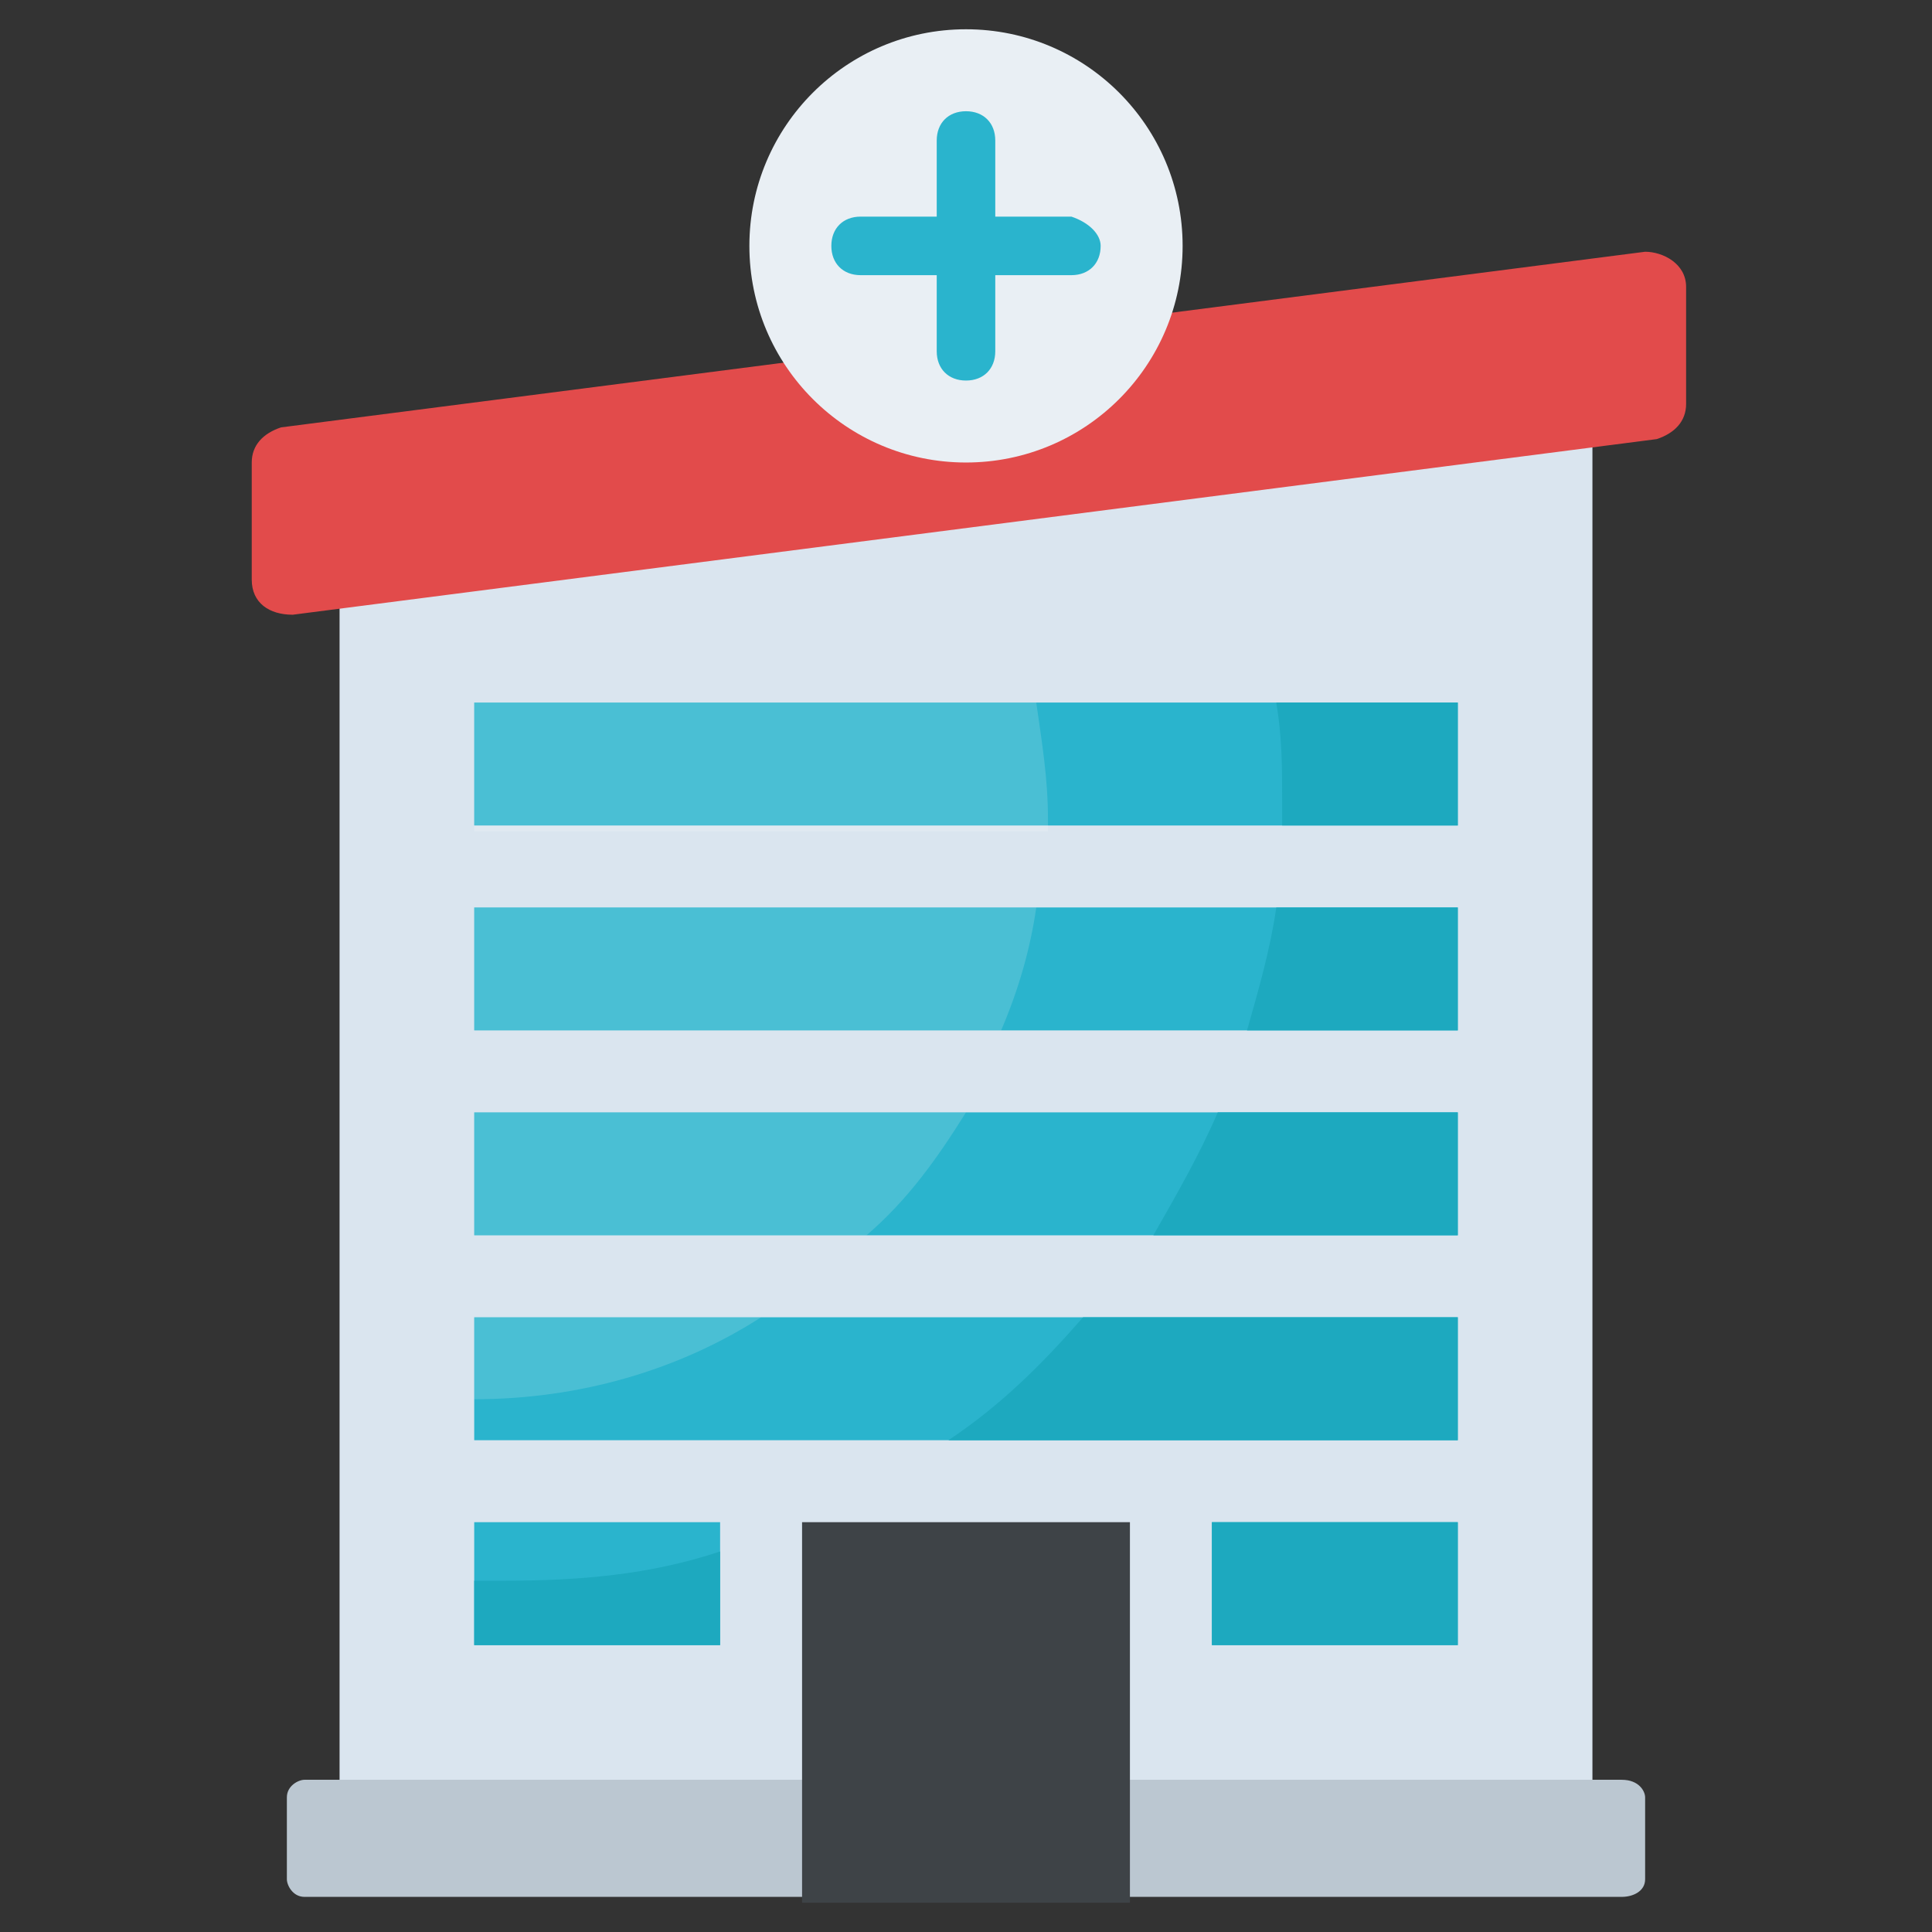 <?xml version="1.0" encoding="utf-8"?>
<!-- Generator: Adobe Illustrator 21.1.0, SVG Export Plug-In . SVG Version: 6.00 Build 0)  -->
<svg version="1.1" id="Layer_1" xmlns="http://www.w3.org/2000/svg" xmlns:xlink="http://www.w3.org/1999/xlink" x="0px" y="0px"
	 viewBox="0 0 33 33" style="enable-background:new 0 0 33 33;" xml:space="preserve">
<rect x="0" y="0" width="33" height="33" fill="#333333" stroke="none"/>
<style type="text/css">
	.st0{fill:#DAE5EF;}
	.st1{fill:#CBD6E0;}
	.st2{fill:#D03F3F;}
	.st3{fill:#BF3333;}
	.st4{fill:#E24B4B;}
	.st5{fill:#6D4135;}
	.st6{fill:#5B331D;}
	.st7{fill:#3E4347;}
	.st8{fill:#4E99D2;}
	.st9{fill:#65B1EF;}
	.st10{fill:#FFDC97;}
	.st11{fill:#FFCD7D;}
	.st12{fill:#FFE9AB;}
	.st13{fill:#31373A;}
	.st14{fill:#8CC63E;}
	.st15{fill:#FFD93B;}
	.st16{fill:#F4C534;}
	.st17{fill:#59A5E0;}
	.st18{fill:#DEE4E9;}
	.st19{fill:#D3D9DD;}
	.st20{fill:#FFFFFF;}
	.st21{fill:#2AB4CD;}
	.st22{fill:#1DA9BF;}
	.st23{fill:#E9EFF4;}
	.st24{fill:#7FB239;}
	.st25{fill:#719D34;}
	.st26{opacity:0.5;}
	.st27{fill:#BBC7D1;}
	.st28{fill:#E84D88;}
	.st29{fill:#D23F77;}
	.st30{fill:#633B2A;}
	.st31{fill:#E9B02C;}
	.st32{fill:#38C0DC;}
	.st33{fill:#45CBEA;}
	.st34{fill:#5A5F63;}
	.st35{fill:#E18823;}
	.st36{fill:#CF7519;}
	.st37{fill:#428DC3;}
	.st38{fill:#8D9BA3;}
	.st39{fill:#7B8B92;}
	.st40{fill:#ACB9C1;}
	.st41{fill:#846144;}
	.st42{fill:#7A5B44;}
	.st43{fill:#6B503B;}
	.st44{fill:#F29A2E;}
	.st45{fill:#728389;}
	.st46{fill:#FFD68D;}
	.st47{fill:#8F6D52;}
	.st48{fill:#84939A;}
	.st49{opacity:0.1;}
	.st50{fill:#89664C;}
	.st51{opacity:0.15;}
	.st52{fill:#DE9C25;}
	.st53{fill:#2AB4CD;stroke:#FFFFFF;stroke-width:0.5;stroke-linecap:round;stroke-linejoin:round;stroke-miterlimit:10;}
	.st54{fill:#FC97B2;}
	.st55{fill:#E88EA7;}
	.st56{opacity:0.2;}
	.st57{fill:#BB3166;}
	.st58{opacity:0.35;}
	.st59{opacity:0.6;}
	.st60{fill:#F9D087;}
	.st61{fill:#A5856D;}
	.st62{fill:#5C4533;}
	.st63{fill:#9A795F;}
	.st64{fill:#512A1B;}
	.st65{fill:#492418;}
	.st66{fill:#BE630E;}
	.st67{fill:none;}
	.st68{opacity:0.5;fill:#E18823;}
	.st69{opacity:0.1;fill:#FFFFFF;}
	.st70{fill:#FCCB7C;}
	.st71{opacity:0.15;fill:#FFFFFF;}
	.st72{opacity:0.2;fill:#FFFFFF;}
	.st73{opacity:0.5;fill:#CBD6E0;}
</style>
<g>
	<g>
		<g>
			<g>
				<polygon class="st0" points="27.2,30.4 27.2,5.8 5.8,8.7 5.8,30.4 				"/>
			</g>
			<g>
				<path class="st27" d="M28.1,30.7v1.4c0,0.2-0.2,0.3-0.4,0.3H5.2c-0.2,0-0.3-0.2-0.3-0.3v-1.4c0-0.2,0.2-0.3,0.3-0.3h22.5
					C28,30.4,28.1,30.6,28.1,30.7z"/>
			</g>
			<g>
				<path class="st4" d="M28.8,4.9v2c0,0.3-0.2,0.5-0.5,0.6l-23.3,3c-0.4,0-0.7-0.2-0.7-0.6v-2c0-0.3,0.2-0.5,0.5-0.6l23.3-3
					C28.4,4.3,28.8,4.5,28.8,4.9z"/>
			</g>
			<g>
				<circle class="st23" cx="16.5" cy="4.2" r="3.7"/>
			</g>
			<g>
				<rect x="8.1" y="12" class="st21" width="16.8" height="2.1"/>
			</g>
			<g>
				<rect x="8.1" y="15.5" class="st21" width="16.8" height="2.1"/>
			</g>
			<g>
				<rect x="8.1" y="19" class="st21" width="16.8" height="2.1"/>
			</g>
			<g>
				<rect x="8.1" y="22.5" class="st21" width="16.8" height="2.1"/>
			</g>
			<g>
				<rect x="8.1" y="26" class="st21" width="4.2" height="2.1"/>
				<rect x="20.7" y="26" class="st21" width="4.2" height="2.1"/>
			</g>
			<g>
				<rect x="13.7" y="26" class="st7" width="5.6" height="6.5"/>
			</g>
		</g>
		<g>
			<g>
				<path class="st22" d="M24.9,12v2.1h-3c0-0.1,0-0.3,0-0.4c0-0.6,0-1.1-0.1-1.7H24.9z"/>
			</g>
			<g>
				<path class="st22" d="M24.9,15.5v2.1h-3.6c0.2-0.7,0.4-1.4,0.5-2.1H24.9z"/>
			</g>
			<g>
				<path class="st22" d="M24.9,19v2.1h-5.2c0.4-0.7,0.8-1.4,1.1-2.1H24.9z"/>
			</g>
			<g>
				<path class="st22" d="M24.9,22.5v2.1h-8.7c0.9-0.6,1.6-1.3,2.3-2.1H24.9z"/>
			</g>
			<g>
				<path class="st22" d="M12.3,26.5v1.6H8.1V27c0.2,0,0.3,0,0.5,0C9.9,27,11.1,26.9,12.3,26.5z"/>
				<rect x="20.7" y="26" class="st22" width="4.2" height="2.1"/>
			</g>
		</g>
		<g class="st51">
			<path class="st20" d="M8.1,22.5H13c-1.4,0.9-3.1,1.4-4.9,1.4V22.5z"/>
			<path class="st20" d="M8.1,19h8.4c-0.5,0.8-1,1.5-1.7,2.1H8.1V19z"/>
			<path class="st20" d="M8.1,15.5h9.6c-0.1,0.7-0.3,1.4-0.6,2.1H8.1V15.5z"/>
			<path class="st20" d="M17.9,14v0.2H8.1V12h9.6C17.8,12.7,17.9,13.3,17.9,14z"/>
		</g>
	</g>
	<g>
		<g>
			<g>
				<path class="st21" d="M18.8,4.2c0,0.3-0.2,0.5-0.5,0.5H17V6c0,0.3-0.2,0.5-0.5,0.5C16.2,6.5,16,6.3,16,6V4.7h-1.3
					c-0.3,0-0.5-0.2-0.5-0.5s0.2-0.5,0.5-0.5H16V2.4c0-0.3,0.2-0.5,0.5-0.5c0.3,0,0.5,0.2,0.5,0.5v1.3h1.3C18.6,3.8,18.8,4,18.8,4.2
					z"/>
			</g>
		</g>
	</g>
</g>
</svg>
